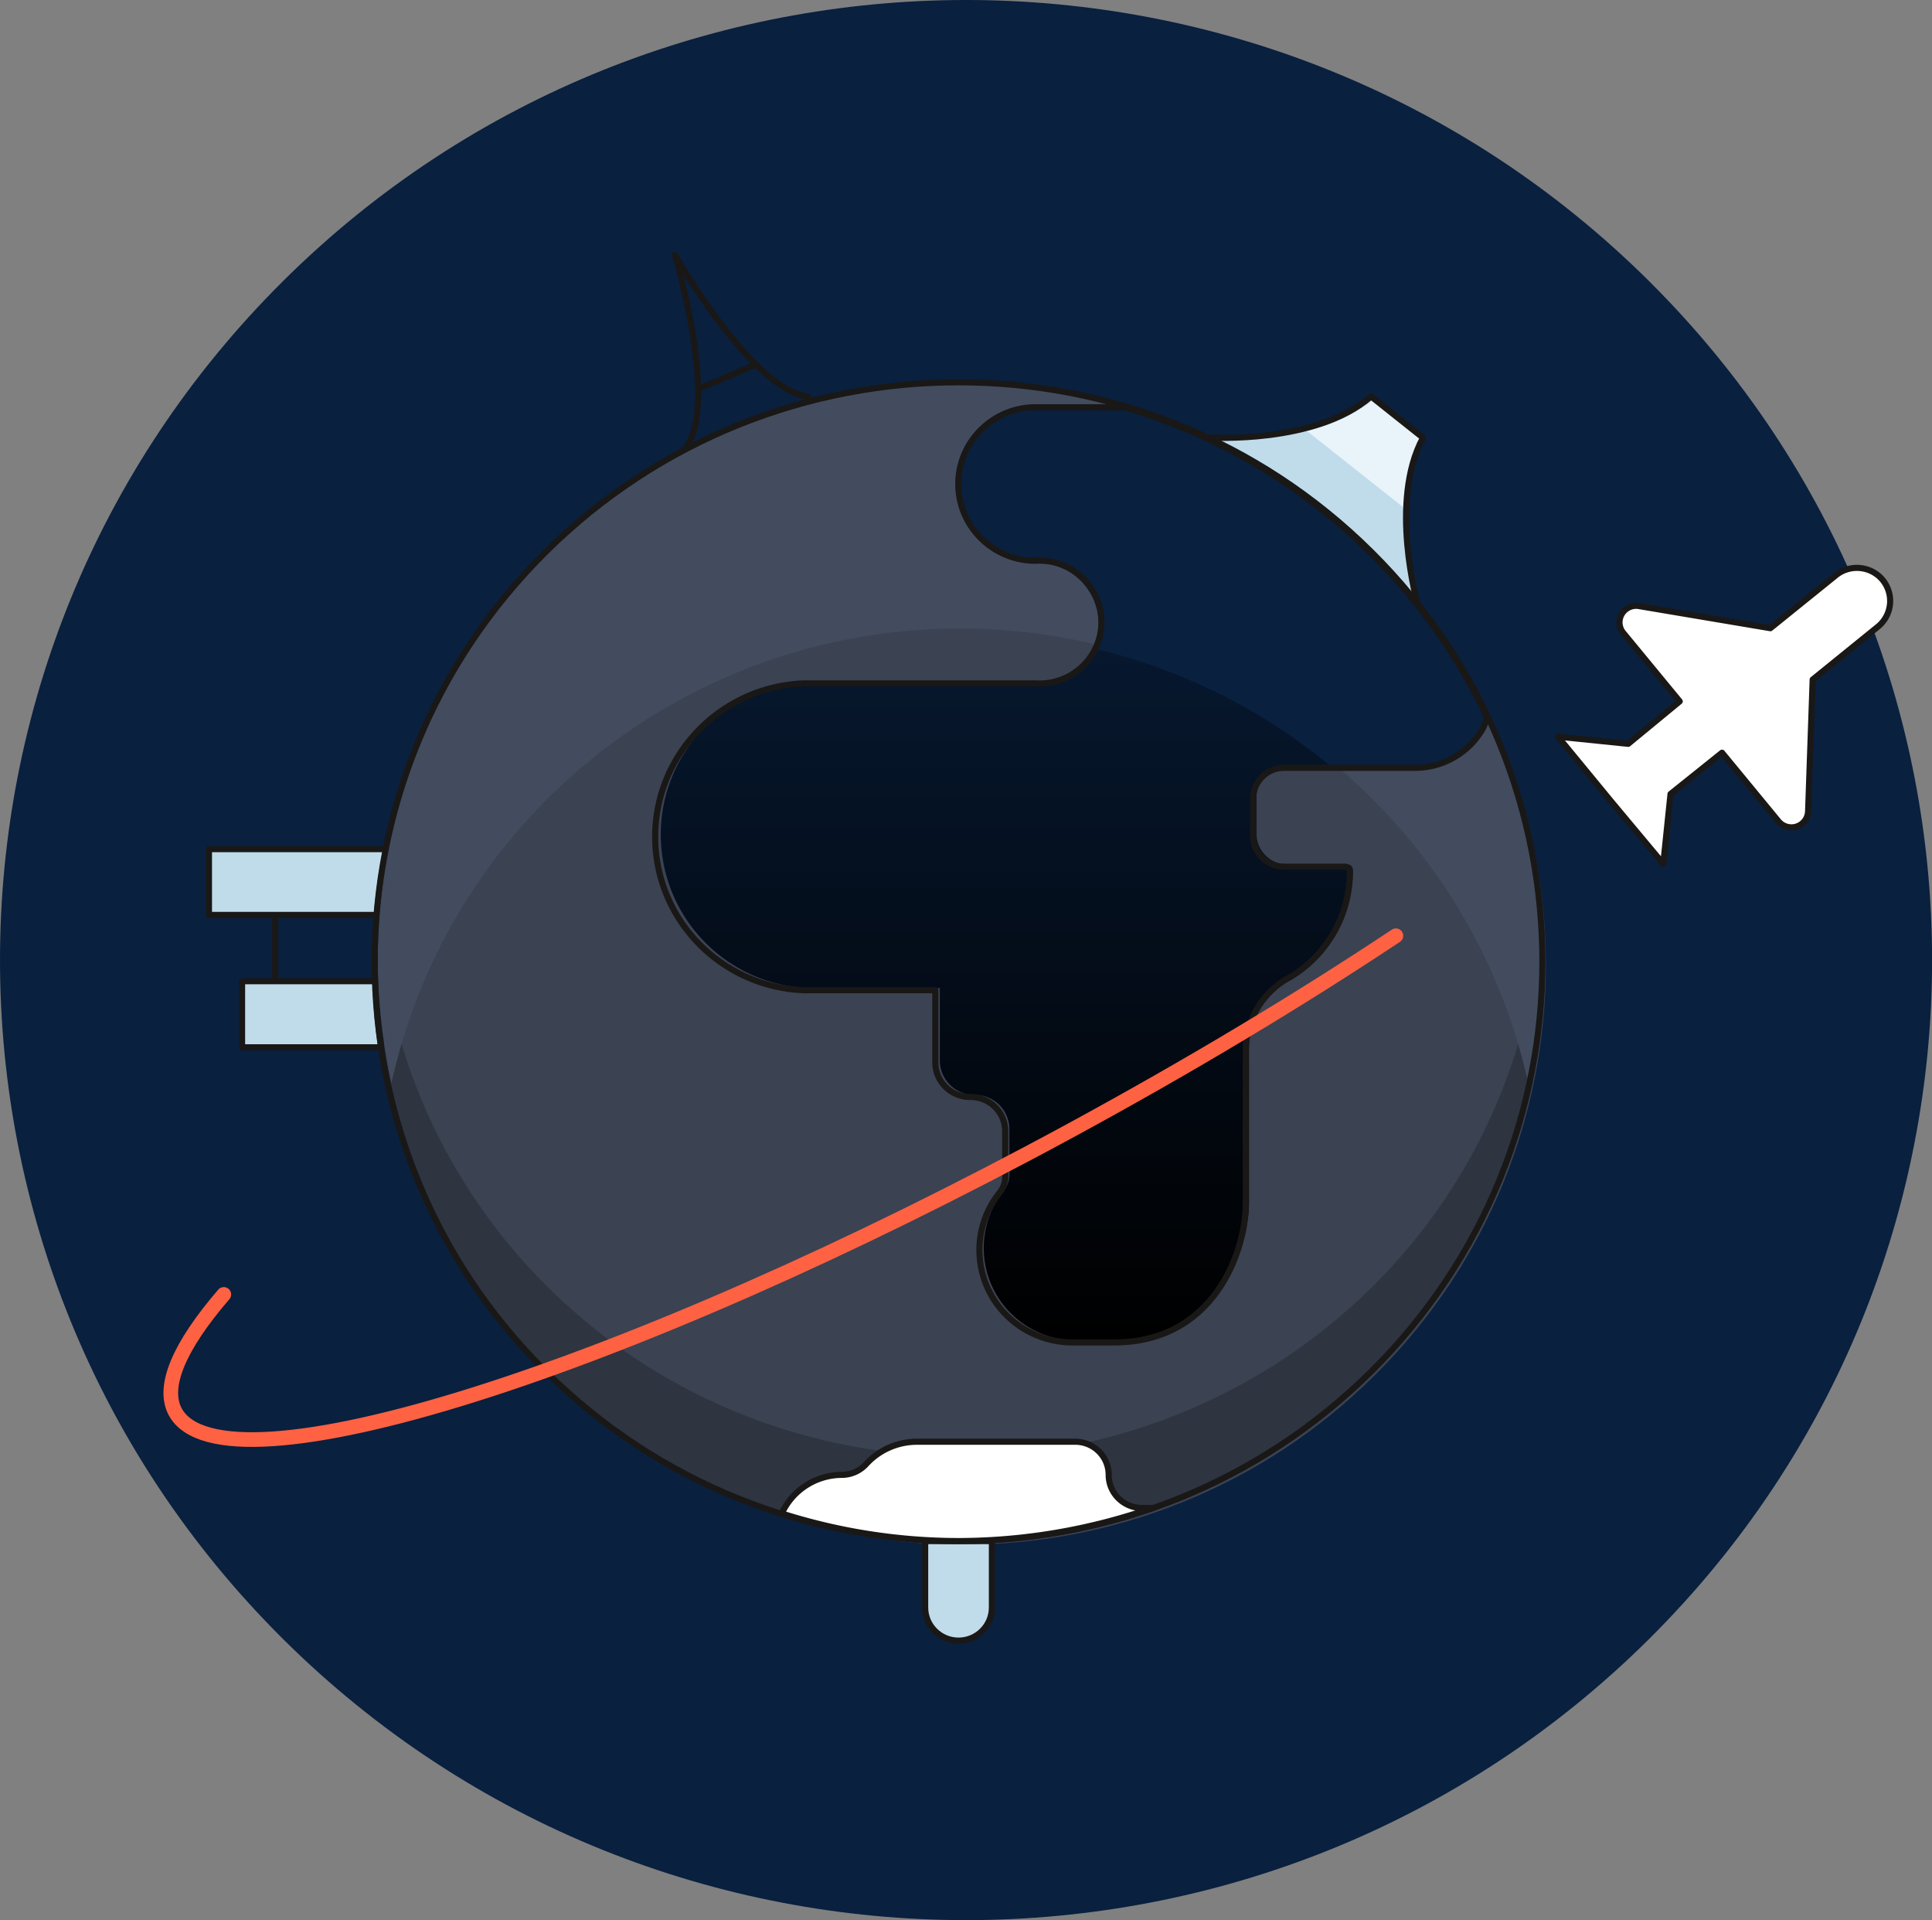 <svg height="314" width="316" xmlns="http://www.w3.org/2000/svg" xmlns:xlink="http://www.w3.org/1999/xlink"><rect width="100%" height="100%" fill="#808080" stroke="none"/><linearGradient id="a" x1="50%" x2="50%" y1="0%" y2="99.789%"><stop offset="0" stop-color="#09203f"/><stop offset="1"/></linearGradient><g fill="none" fill-rule="evenodd"><path d="m269.734 45.984c61.705 61.313 61.705 160.72 0 222.032-61.706 61.312-161.75 61.312-223.455 0-61.705-61.313-61.705-160.72 0-222.032 61.706-61.312 161.75-61.312 223.455 0" fill="#09203f" fill-rule="nonzero"/><path d="m231.838 98.664s-4.74-16.68.908-27.082l-8.492-6.751c-9.007 7.85-26.427 6.712-26.427 6.712l34.01 27.121z" fill="#c0dceb" fill-rule="nonzero"/><path d="m230.26 83.532a25.58 25.58 0 0 1 2.698-11.514l-8.41-6.601a26.665 26.665 0 0 1 -10.834 5.027l16.545 13.088z" fill="#e8f4fa" fill-rule="nonzero"/><path d="m231.838 98.664s-4.74-16.68.908-27.082l-8.492-6.751c-9.007 7.85-26.427 6.712-26.427 6.712l34.01 27.121z" stroke="#191816" stroke-linecap="round" stroke-linejoin="round"/><g fill-rule="nonzero"><g fill="#c0dceb" stroke="#191816" stroke-linecap="round" stroke-linejoin="round" transform="translate(33.424 137.878)"><path d="m11.586 22.583v-10.802"/><path d="m29.758.978h-29.005v10.763h27.474c.289-3.615.8-7.21 1.53-10.763zm-1.766 21.605h-21.822v10.802h22.764a89.772 89.772 0 0 1 -.942-10.802z"/></g><path d="m224.92 90.792c37.235 37.017 37.235 97.034 0 134.051-37.235 37.018-97.605 37.018-134.84 0-37.236-37.017-37.236-97.034 0-134.051 37.235-37.018 97.605-37.018 134.84 0" fill="#3b4252"/><path d="m250.045 164.045c-11.266 50.86-62.06 83.051-113.451 71.901-36.321-7.88-64.69-35.955-72.652-71.901-.474 2.265-.79 4.57-1.145 6.873 7.55 51.486 55.842 87.167 107.865 79.696 41.711-5.99 74.475-38.415 80.528-79.696-.316-2.187-.632-4.608-1.145-6.873z" fill="#2e3440"/><path d="m156.994 102.78c44.742.012 83.435 30.957 92.961 74.348a92.778 92.778 0 0 0 2.248-20.23c0-52.191-42.627-94.5-95.21-94.5-52.582 0-95.208 42.309-95.208 94.5v-.001a95.275 95.275 0 0 0 2.247 20.231c9.527-43.392 48.22-74.336 92.961-74.348z" fill="#434c5e"/><path d="m102.997 59.78h21.546a12.69 12.69 0 0 0 11.147-6.672c.225-.521.409-1.06.551-1.609-11.525-24.534-33.026-42.989-59.083-50.711h-14.456c-6.962 0-12.605 5.623-12.605 12.56s5.643 12.56 12.605 12.56c5.558-.347 10.346 3.862 10.694 9.4.347 5.54-3.876 10.31-9.434 10.657-.42.026-.84.026-1.26 0h-37.774c-13.912.548-24.744 12.23-24.193 26.093.52 13.094 11.052 23.59 24.193 24.108h21.427v11.775c-.022 3.12 2.5 5.67 5.632 5.691h.12c3.11 0 5.632 2.513 5.632 5.612v6.908a4.424 4.424 0 0 1 -.827 3.023c-5.265 6.49-4.252 16.005 2.262 21.251a15.198 15.198 0 0 0 9.554 3.359h6.775c16.386 0 21.428-15.072 21.428-22.608v-25.081a13.613 13.613 0 0 1 7.326-12.129 20.12 20.12 0 0 0 9.65-17.113.865.865 0 0 0 -.866-.902h-9.847c-2.77 0-5.02-2.226-5.042-4.985v-6.28a5.033 5.033 0 0 1 4.845-4.906z" fill="url(#a)" transform="translate(107.363 65.417)"/><path d="m169.608 92.023c5.552-.022 10.07 4.471 10.091 10.035v.04a10.29 10.29 0 0 1 -.867 3.95 94.528 94.528 0 0 1 39.42 19.753h13.127a12.69 12.69 0 0 0 11.156-6.716c.225-.525.41-1.066.552-1.62-11.535-24.694-33.053-43.269-59.13-51.042h-14.35c-6.966 0-12.613 5.66-12.613 12.642s5.647 12.642 12.614 12.642z" fill="#09203f"/></g><g stroke-linejoin="round" transform="translate(27.347 41.263)"><g stroke="#191816"><path d="m196.958 49.003c37.293 37.002 37.293 96.992 0 133.994-37.294 37.001-97.76 37.001-135.054 0-37.293-37.001-37.293-96.992 0-133.994 37.294-37 97.76-37 135.054 0"/><path d="m182.498 84.3h21.63c4.683-.013 8.98-2.574 11.191-6.67.226-.521.41-1.06.554-1.608-11.57-24.524-33.156-42.97-59.315-50.69h-14.512c-6.989 0-12.654 5.621-12.654 12.555s5.665 12.555 12.654 12.555c5.58-.347 10.386 3.86 10.735 9.396.35 5.536-3.89 10.305-9.47 10.652-.422.026-.844.026-1.266 0h-37.921c-13.967.548-24.84 12.225-24.288 26.081.522 13.089 11.096 23.58 24.288 24.098h21.511v11.77c-.022 3.12 2.51 5.667 5.654 5.689h.12c3.122 0 5.654 2.511 5.654 5.61v6.905a4.408 4.408 0 0 1 -.83 3.02c-5.285 6.489-4.269 15.999 2.27 21.243a15.3 15.3 0 0 0 9.593 3.357h6.801c16.45 0 21.512-15.066 21.512-22.599v-25.07c-.024-5.087 2.813-9.762 7.355-12.122 6.001-3.649 9.668-10.123 9.688-17.106a.866.866 0 0 0 -.87-.902h-9.886c-2.78 0-5.04-2.225-5.062-4.983v-6.277c.061-2.653 2.192-4.801 4.864-4.904z"/><path d="m104.835 23.606c-9.292-1.136-21.788-23.186-21.788-23.186s7.276 24.246 1.7 31.66" stroke-linecap="round"/><path d="m86.843 22.351 9.451-4.002" stroke-linecap="round"/><path d="m123.974 221.615c0 2.99 2.443 5.414 5.457 5.414s5.457-2.424 5.457-5.414v-10.868h-10.914z" fill="#c0dceb" fill-rule="nonzero" stroke-linecap="round"/><path d="m153.988 199.92c0-2.991-2.444-5.415-5.457-5.415h-25.862a11.271 11.271 0 0 0 -8.304 3.61 5.396 5.396 0 0 1 -3.954 1.804c-4.26-.006-8.129 2.466-9.886 6.317a95.592 95.592 0 0 0 28.985 4.511 96.734 96.734 0 0 0 31.635-5.414h-1.582c-3.013.065-5.509-2.305-5.574-5.295l-.001-.119z" fill="#fff" fill-rule="nonzero" stroke-linecap="round"/></g><path d="m200.965 111.763c-15.817 10.514-33.85 21.342-53.304 31.896-72.958 39.586-138.402 60.183-146.311 46.021-2.294-4.158.672-10.867 7.908-19.263" stroke="#ff6242" stroke-dasharray=".06" stroke-linecap="round" stroke-width="2.4"/><path d="m254.309 81.828 9.213 11.181a2.743 2.743 0 0 0 3.834.436 2.7 2.7 0 0 0 1.03-2.044l.751-21.54 10.558-8.552a5.425 5.425 0 0 0 .791-7.846c-1.97-2.244-5.396-2.49-7.671-.55l-10.598 8.553-21.432-3.61a2.727 2.727 0 0 0 -3.195 2.147c-.156.798.06 1.624.585 2.248l9.214 11.181-8.423 6.944-11.507-1.177 8.62 10.476 8.62 10.318 1.187-11.417z" fill="#fff" fill-rule="nonzero" stroke="#191816"/></g></g></svg>